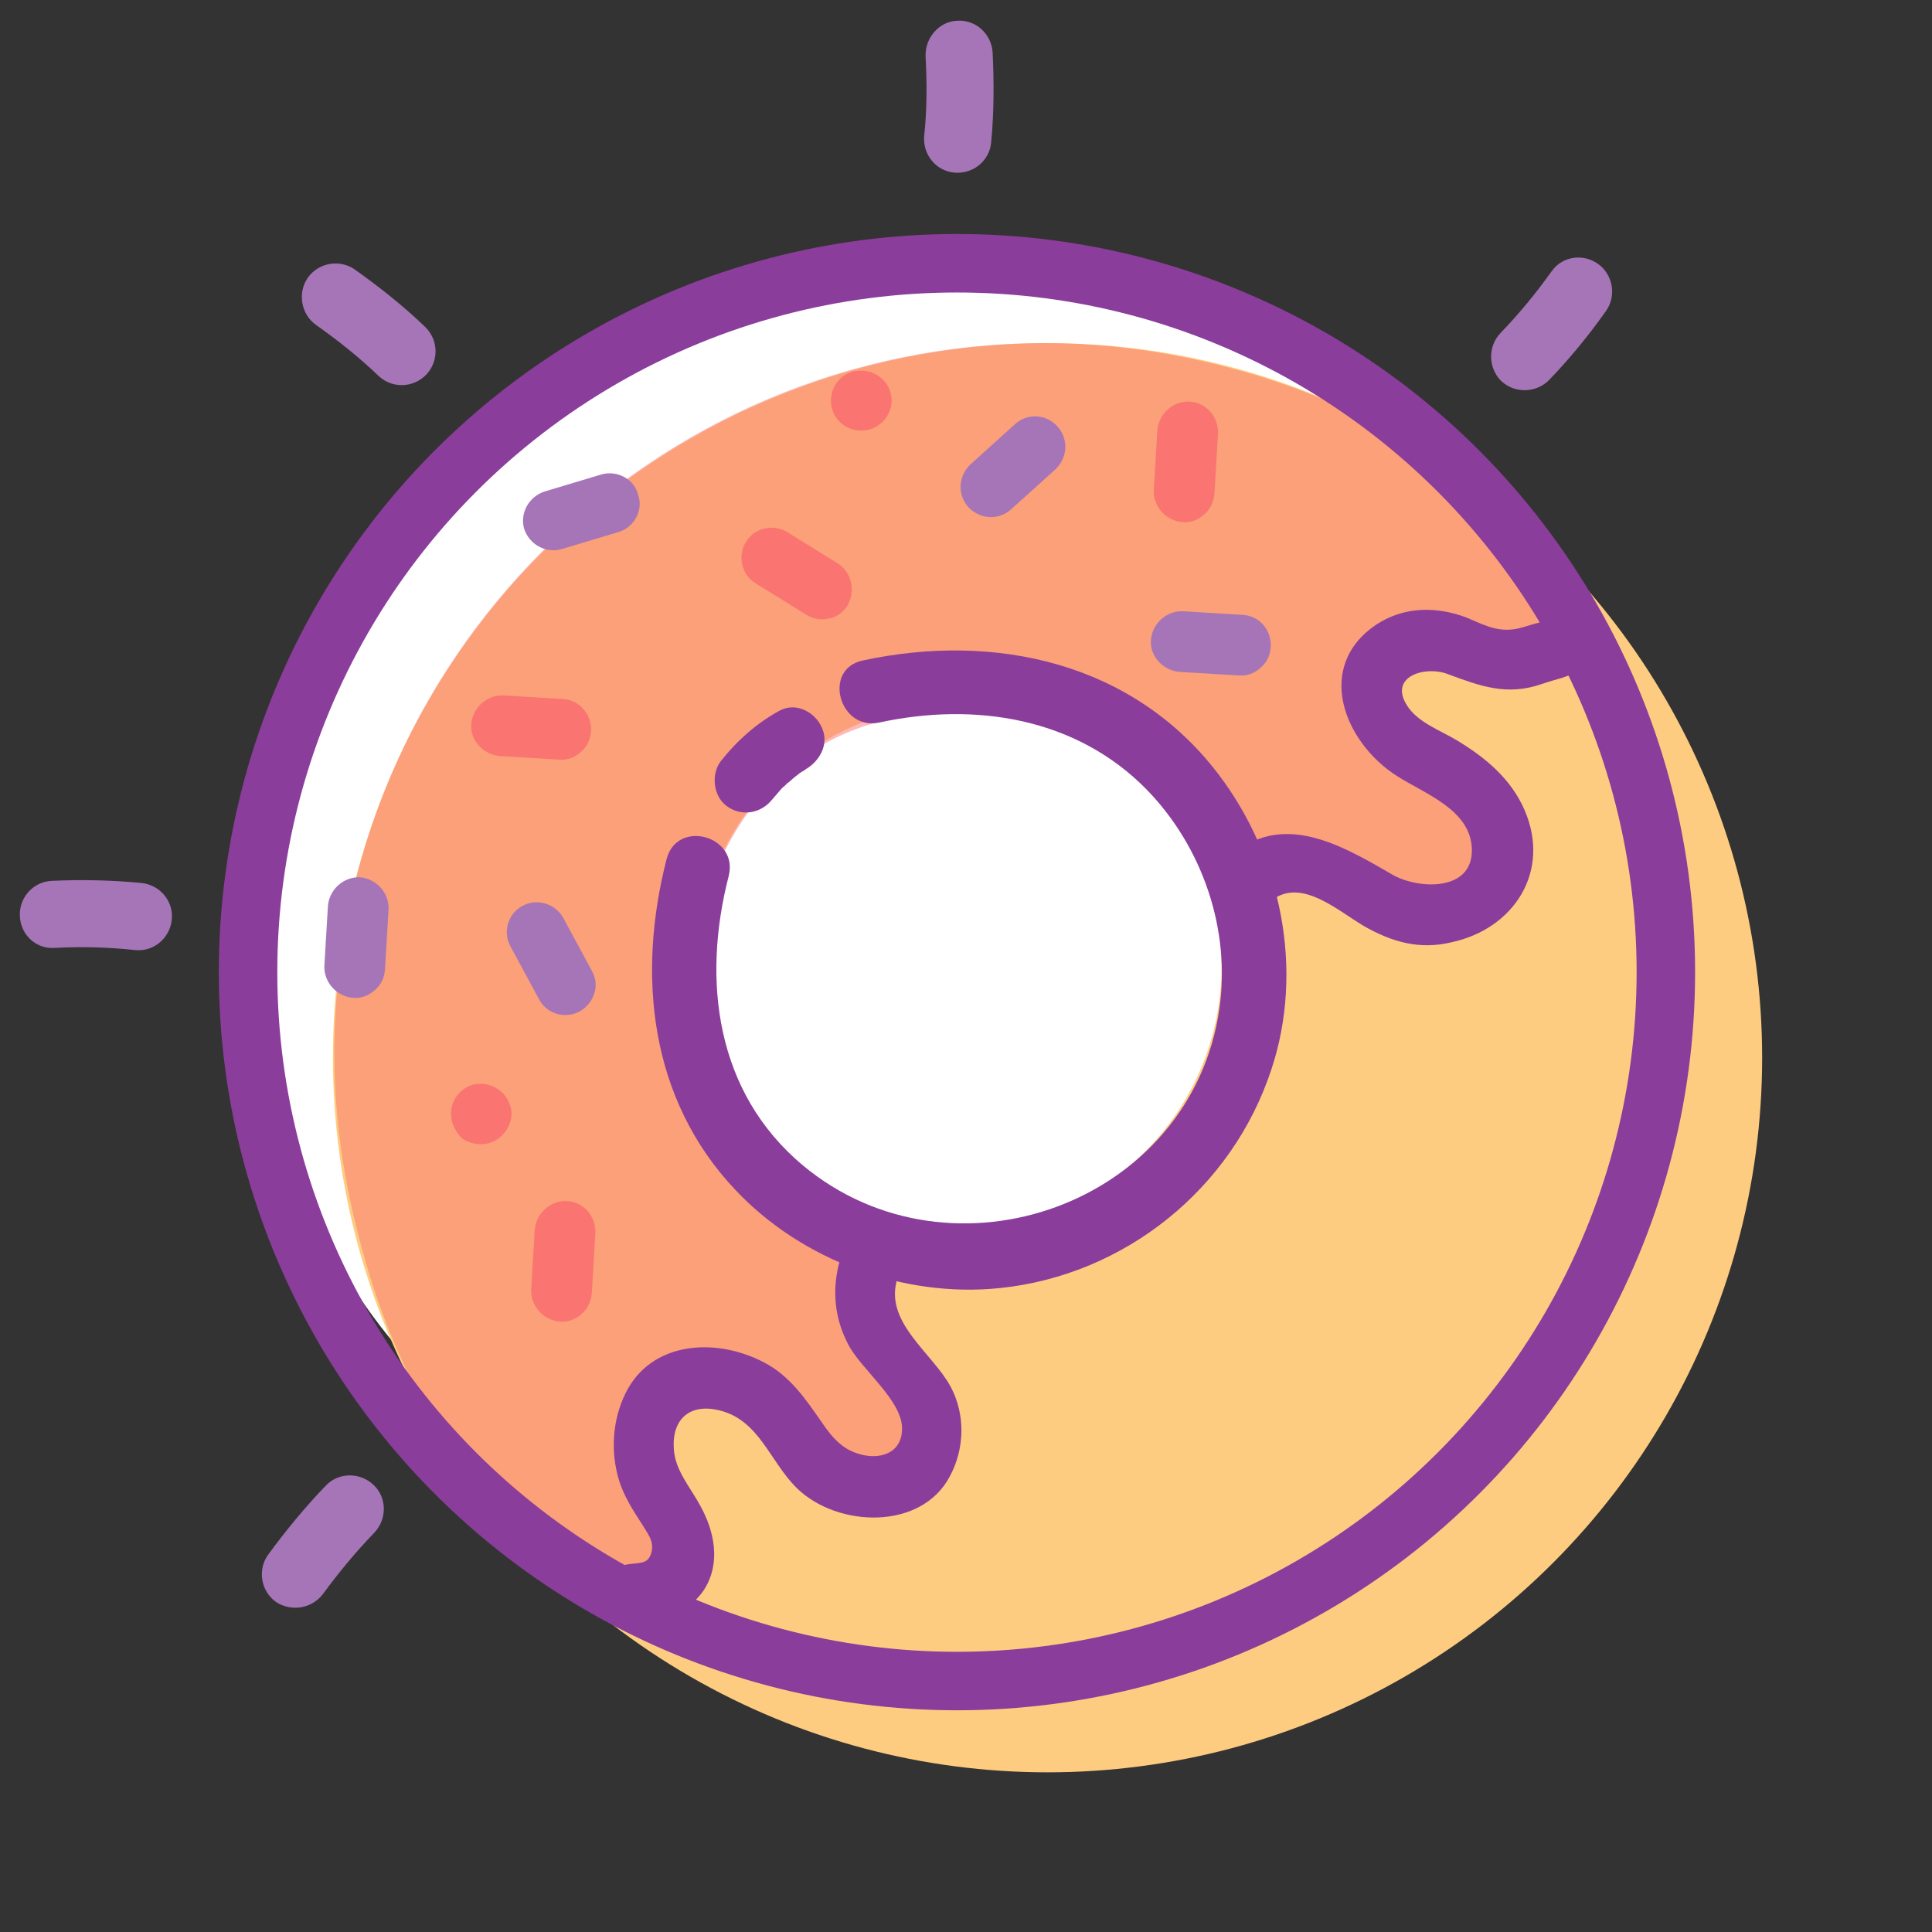 <?xml version="1.0" encoding="UTF-8" standalone="no" ?>
<!DOCTYPE svg PUBLIC "-//W3C//DTD SVG 1.1//EN" "http://www.w3.org/Graphics/SVG/1.1/DTD/svg11.dtd">
<svg xmlns="http://www.w3.org/2000/svg" xmlns:xlink="http://www.w3.org/1999/xlink" version="1.1" width="512" height="512" viewBox="0 0 512 512" xml:space="preserve">
<rect x="0" y="0" width="512" height="512" fill="#333333" stroke="none"/>
<desc>Created with Fabric.js 3.6.3</desc>
<defs>
</defs>
<g transform="matrix(1 0 0 1 243 255)"  >
<path style="stroke: rgb(255,255,255); stroke-width: 300; stroke-dasharray: none; stroke-linecap: round; stroke-dashoffset: 0; stroke-linejoin: round; stroke-miterlimit: 10; fill: none; fill-rule: nonzero; opacity: 1;"  transform=" translate(-243, -255)" d="M 242.7 255 L 243.3 255" stroke-linecap="round" />
</g>
<g transform="matrix(1 0 0 1 216 244)"  >
<path style="stroke: rgb(255,255,255); stroke-width: 300; stroke-dasharray: none; stroke-linecap: round; stroke-dashoffset: 0; stroke-linejoin: round; stroke-miterlimit: 10; fill: none; fill-rule: nonzero; opacity: 1;"  transform=" translate(-216, -244)" d="M 215.7 244 L 216.3 244" stroke-linecap="round" />
</g>
<g transform="matrix(1 0 0 1 248 227)"  >
<path style="stroke: rgb(255,255,255); stroke-width: 300; stroke-dasharray: none; stroke-linecap: round; stroke-dashoffset: 0; stroke-linejoin: round; stroke-miterlimit: 10; fill: none; fill-rule: nonzero; opacity: 1;"  transform=" translate(-248, -227)" d="M 247.7 227 L 248.3 227" stroke-linecap="round" />
</g>
<g transform="matrix(1 0 0 1 225 232)"  >
<path style="stroke: rgb(255,255,255); stroke-width: 300; stroke-dasharray: none; stroke-linecap: round; stroke-dashoffset: 0; stroke-linejoin: round; stroke-miterlimit: 10; fill: none; fill-rule: nonzero; opacity: 1;"  transform=" translate(-225, -232)" d="M 224.7 232 L 225.3 232" stroke-linecap="round" />
</g>
<g transform="matrix(1 0 0 1 270 237)"  >
<path style="stroke: rgb(255,255,255); stroke-width: 300; stroke-dasharray: none; stroke-linecap: round; stroke-dashoffset: 0; stroke-linejoin: round; stroke-miterlimit: 10; fill: none; fill-rule: nonzero; opacity: 1;"  transform=" translate(-270, -237)" d="M 269.7 237 L 270.3 237" stroke-linecap="round" />
</g>
<g transform="matrix(1 0 0 1 269 227)"  >
<path style="stroke: rgb(255,255,255); stroke-width: 300; stroke-dasharray: none; stroke-linecap: round; stroke-dashoffset: 0; stroke-linejoin: round; stroke-miterlimit: 10; fill: none; fill-rule: nonzero; opacity: 1;"  transform=" translate(-269, -227)" d="M 268.7 227 L 269.3 227" stroke-linecap="round" />
</g>
<g transform="matrix(1 0 0 1 234 253)"  >
<path style="stroke: rgb(255,255,255); stroke-width: 300; stroke-dasharray: none; stroke-linecap: round; stroke-dashoffset: 0; stroke-linejoin: round; stroke-miterlimit: 10; fill: none; fill-rule: nonzero; opacity: 1;"  transform=" translate(-234, -253)" d="M 233.7 253 L 234.3 253" stroke-linecap="round" />
</g>
<g transform="matrix(1 0 0 1 235 260)"  >
<path style="stroke: rgb(255,255,255); stroke-width: 300; stroke-dasharray: none; stroke-linecap: round; stroke-dashoffset: 0; stroke-linejoin: round; stroke-miterlimit: 10; fill: none; fill-rule: nonzero; opacity: 1;"  transform=" translate(-235, -260)" d="M 234.7 260 L 235.3 260" stroke-linecap="round" />
</g>
<g transform="matrix(1 0 0 1 233 261)"  >
<path style="stroke: rgb(255,255,255); stroke-width: 300; stroke-dasharray: none; stroke-linecap: round; stroke-dashoffset: 0; stroke-linejoin: round; stroke-miterlimit: 10; fill: none; fill-rule: nonzero; opacity: 1;"  transform=" translate(-233, -261)" d="M 232.7 261 L 233.3 261" stroke-linecap="round" />
</g>
<g transform="matrix(1 0 0 1 220 260)"  >
<path style="stroke: rgb(255,255,255); stroke-width: 300; stroke-dasharray: none; stroke-linecap: round; stroke-dashoffset: 0; stroke-linejoin: round; stroke-miterlimit: 10; fill: none; fill-rule: nonzero; opacity: 1;"  transform=" translate(-220, -260)" d="M 219.7 260 L 220.3 260" stroke-linecap="round" />
</g>
<g transform="matrix(1.89 0 0 1.89 255.4 256.4)"  >
<g style=""   >
		<g transform="matrix(1 0 0 1 11.75 12.65)" id="lower_circle"  >
<circle style="stroke: none; stroke-width: 1; stroke-dasharray: none; stroke-linecap: butt; stroke-dashoffset: 0; stroke-linejoin: miter; stroke-miterlimit: 4; fill: rgb(253,204,128); fill-rule: nonzero; opacity: 1;"  cx="0" cy="0" r="100.2" />
</g>
		<g transform="matrix(1 0 0 1 -0.65 -0.15)" id="inner_circle"  >
<circle style="stroke: none; stroke-width: 1; stroke-dasharray: none; stroke-linecap: butt; stroke-dashoffset: 0; stroke-linejoin: miter; stroke-miterlimit: 4; fill: rgb(255,255,255); fill-rule: nonzero; opacity: 1;"  cx="0" cy="0" r="36.8" />
</g>
		<g transform="matrix(1 0 0 1 -0.99 1.8)" id="upper_frosting"  >
<path style="stroke: none; stroke-width: 1; stroke-dasharray: none; stroke-linecap: butt; stroke-dashoffset: 0; stroke-linejoin: miter; stroke-miterlimit: 4; fill: rgb(250,116,113); fill-rule: nonzero; opacity: 0.5;"  transform=" translate(-149.06, -16.15)" d="M 108.7 105.5 c -6.6 0.3 -31.9 -13.4 -42.4 -49.5 c -1.9 -6.6 -4.5 -16.8 -4.5 -29.6 c 0 -55 44.6 -99.6 99.6 -99.6 c 13.1 0 23.5 2.7 29.6 4.5 c 34.4 10.4 48 34.1 44.9 40.5 s -10.6 -3.4 -22.9 -2.5 c -1.4 0.1 -4.2 4 -4.2 6.2 c 0 7.2 13.5 12.7 14.6 15.9 c 1.7 5 3.4 6.2 2.3 9.5 c -1.5 4.8 -2.9 3.6 -5.2 5.9 c -0.9 0.9 -5.6 0.7 -16.6 -1.7 c -5.9 -1.3 -18 -11.2 -18 -11.4 c 0 -0.4 -16.2 -13.3 -30.2 -14.8 c -6.6 -0.7 -28.1 -2.8 -39.2 19.2 c -0.5 1.1 -4.4 20 -4.2 22.5 c 0.9 11.9 7 24.7 12.1 27.5 c 11.7 6.4 12.9 14.7 12.8 14.4 c -0.1 -0.4 7.8 14.7 8.2 17.3 c 0.3 2.1 -0.8 7.4 -3.7 8.7 c -3.5 1.5 -7.7 -1.7 -8.4 -2.1 c -0.8 -0.5 -10.7 -16.3 -19.5 -13.1 c -0.8 0.3 -6 3.7 -7.6 5 c -0.3 0.2 4.8 15.4 5.6 18.5 c 0.5 1.8 -2.3 8.7 -3.1 8.7 z" stroke-linecap="round" />
</g>
		<g transform="matrix(1 0 0 1 -14.36 -79.49)" id="sprinkles"  >
<path style="stroke: none; stroke-width: 1; stroke-dasharray: none; stroke-linecap: butt; stroke-dashoffset: 0; stroke-linejoin: miter; stroke-miterlimit: 4; fill: rgb(250,116,113); fill-rule: nonzero; opacity: 1;"  transform=" translate(-135.69, 65.14)" d="M 135.1 -69.3 h -0.2 c -2.3 0.4 -3.8 2.6 -3.4 4.9 c 0.4 2.3 2.6 3.8 4.9 3.4 c 0.8 -0.1 1.5 -0.5 2.1 -1 c 1 -0.9 1.6 -2.3 1.4 -3.7 c -0.3 -2.3 -2.5 -3.9 -4.8 -3.6 z" stroke-linecap="round" />
</g>
		<g transform="matrix(1 0 0 1 31.15 -70.89)" id="sprinkles"  >
<path style="stroke: none; stroke-width: 1; stroke-dasharray: none; stroke-linecap: butt; stroke-dashoffset: 0; stroke-linejoin: miter; stroke-miterlimit: 4; fill: rgb(250,116,113); fill-rule: nonzero; opacity: 1;"  transform=" translate(-181.2, 56.54)" d="M 181.7 -65 c -2.3 -0.1 -4.3 1.7 -4.5 4 l -0.5 8.4 c -0.1 2.3 1.7 4.3 4 4.5 c 1.2 0.1 2.2 -0.3 3.1 -1.1 c 0.8 -0.7 1.3 -1.7 1.4 -2.9 l 0.5 -8.4 c 0.1 -2.4 -1.7 -4.4 -4 -4.5 z" stroke-linecap="round" />
</g>
		<g transform="matrix(1 0 0 1 -56.15 41.21)" id="sprinkles"  >
<path style="stroke: none; stroke-width: 1; stroke-dasharray: none; stroke-linecap: butt; stroke-dashoffset: 0; stroke-linejoin: miter; stroke-miterlimit: 4; fill: rgb(250,116,113); fill-rule: nonzero; opacity: 1;"  transform=" translate(-93.9, -55.56)" d="M 94.4 47.1 c -2.3 -0.1 -4.3 1.7 -4.5 4 l -0.5 8.4 c -0.1 2.3 1.7 4.3 4 4.5 c 1.2 0.1 2.2 -0.3 3.1 -1.1 c 0.8 -0.7 1.3 -1.7 1.4 -2.9 l 0.5 -8.4 c 0.1 -2.4 -1.7 -4.4 -4 -4.5 z" stroke-linecap="round" />
</g>
		<g transform="matrix(1 0 0 1 -85.15 -4.19)" id="sprinkles"  >
<path style="stroke: none; stroke-width: 1; stroke-dasharray: none; stroke-linecap: butt; stroke-dashoffset: 0; stroke-linejoin: miter; stroke-miterlimit: 4; fill: rgb(165,117,183); fill-rule: nonzero; opacity: 1;"  transform=" translate(-64.9, -10.16)" d="M 65.4 1.7 c -2.3 -0.1 -4.3 1.7 -4.5 4 l -0.5 8.4 c -0.1 2.3 1.7 4.3 4 4.5 c 1.2 0.1 2.2 -0.3 3.1 -1.1 s 1.3 -1.7 1.4 -2.9 l 0.5 -8.4 c 0.1 -2.3 -1.7 -4.3 -4 -4.5 z" stroke-linecap="round" />
</g>
		<g transform="matrix(1 0 0 1 6.9 -70.22)" id="sprinkles"  >
<path style="stroke: none; stroke-width: 1; stroke-dasharray: none; stroke-linecap: butt; stroke-dashoffset: 0; stroke-linejoin: miter; stroke-miterlimit: 4; fill: rgb(165,117,183); fill-rule: nonzero; opacity: 1;"  transform=" translate(-156.95, 55.87)" d="M 157.2 -61.8 l -6.2 5.6 c -1.7 1.6 -1.9 4.2 -0.3 6 c 1.6 1.7 4.2 1.9 6 0.3 l 6.2 -5.6 c 1.7 -1.6 1.9 -4.2 0.3 -6 s -4.3 -1.9 -6 -0.3 z" stroke-linecap="round" />
</g>
		<g transform="matrix(1 0 0 1 -60.66 -33.64)" id="sprinkles"  >
<path style="stroke: none; stroke-width: 1; stroke-dasharray: none; stroke-linecap: butt; stroke-dashoffset: 0; stroke-linejoin: miter; stroke-miterlimit: 4; fill: rgb(250,116,113); fill-rule: nonzero; opacity: 1;"  transform=" translate(-89.39, 19.29)" d="M 93.8 -23.3 l -8.3 -0.5 c -2.3 -0.1 -4.3 1.7 -4.5 4 s 1.7 4.3 4 4.5 l 8.3 0.5 c 1.2 0.1 2.2 -0.3 3.1 -1.1 c 0.8 -0.7 1.3 -1.7 1.4 -2.9 c 0.1 -2.4 -1.7 -4.4 -4 -4.5 z" stroke-linecap="round" />
</g>
		<g transform="matrix(1 0 0 1 34.64 -45.44)" id="sprinkles"  >
<path style="stroke: none; stroke-width: 1; stroke-dasharray: none; stroke-linecap: butt; stroke-dashoffset: 0; stroke-linejoin: miter; stroke-miterlimit: 4; fill: rgb(165,117,183); fill-rule: nonzero; opacity: 1;"  transform=" translate(-184.69, 31.09)" d="M 189.1 -35.1 l -8.3 -0.5 c -2.3 -0.1 -4.3 1.7 -4.5 4 s 1.7 4.3 4 4.5 l 8.3 0.5 c 1.2 0.1 2.2 -0.3 3.1 -1.1 s 1.3 -1.7 1.4 -2.9 c 0.1 -2.4 -1.6 -4.4 -4 -4.5 z" stroke-linecap="round" />
</g>
		<g transform="matrix(1 0 0 1 -23.43 -55.24)" id="sprinkles"  >
<path style="stroke: none; stroke-width: 1; stroke-dasharray: none; stroke-linecap: butt; stroke-dashoffset: 0; stroke-linejoin: miter; stroke-miterlimit: 4; fill: rgb(250,116,113); fill-rule: nonzero; opacity: 1;"  transform=" translate(-126.62, 40.89)" d="M 132.4 -42.3 l -7.1 -4.4 c -2 -1.2 -4.6 -0.6 -5.8 1.4 c -1.2 2 -0.6 4.6 1.4 5.8 l 7.1 4.4 c 1 0.6 2.1 0.8 3.2 0.5 c 1.1 -0.2 2 -0.9 2.6 -1.9 c 1.1 -2 0.5 -4.6 -1.4 -5.8 z" stroke-linecap="round" />
</g>
		<g transform="matrix(1 0 0 1 -57.84 -1.24)" id="sprinkles"  >
<path style="stroke: none; stroke-width: 1; stroke-dasharray: none; stroke-linecap: butt; stroke-dashoffset: 0; stroke-linejoin: miter; stroke-miterlimit: 4; fill: rgb(165,117,183); fill-rule: nonzero; opacity: 1;"  transform=" translate(-92.21, -13.11)" d="M 88.2 5.7 c -2.1 1.1 -2.8 3.7 -1.7 5.7 l 4 7.4 c 1.1 2.1 3.7 2.8 5.7 1.7 c 1.1 -0.6 1.8 -1.6 2.1 -2.7 c 0.3 -1 0.1 -2.1 -0.4 -3 l -4 -7.4 c -1.1 -2 -3.7 -2.8 -5.7 -1.7 z" stroke-linecap="round" />
</g>
		<g transform="matrix(1 0 0 1 82.43 -90.25)"  >
<path style="stroke: none; stroke-width: 1; stroke-dasharray: none; stroke-linecap: butt; stroke-dashoffset: 0; stroke-linejoin: miter; stroke-miterlimit: 4; fill: rgb(165,117,183); fill-rule: nonzero; opacity: 1;"  transform=" translate(-232.48, 75.9)" d="M 232.5 -83.3 c -2.2 3.1 -4.6 6 -7.2 8.7 c -1.8 1.9 -1.7 4.9 0.1 6.7 c 1.9 1.8 4.9 1.7 6.7 -0.1 c 2.9 -3 5.6 -6.3 8 -9.7 c 1.5 -2.1 1 -5.1 -1.1 -6.6 s -5 -1.1 -6.5 1 z" stroke-linecap="round" />
</g>
		<g transform="matrix(1 0 0 1 -0.69 -122.1)"  >
<path style="stroke: none; stroke-width: 1; stroke-dasharray: none; stroke-linecap: butt; stroke-dashoffset: 0; stroke-linejoin: miter; stroke-miterlimit: 4; fill: rgb(165,117,183); fill-rule: nonzero; opacity: 1;"  transform=" translate(-149.36, 107.75)" d="M 144.7 -113.4 c 0.2 3.7 0.2 7.5 -0.2 11.2 c -0.2 2.6 1.7 4.9 4.3 5.1 c 2.6 0.2 4.9 -1.7 5.1 -4.3 c 0.4 -4.2 0.4 -8.4 0.2 -12.6 c -0.2 -2.6 -2.4 -4.6 -5 -4.4 c -2.5 0.1 -4.5 2.4 -4.4 5 z" stroke-linecap="round" />
</g>
		<g transform="matrix(1 0 0 1 -83.44 -90.19)"  >
<path style="stroke: none; stroke-width: 1; stroke-dasharray: none; stroke-linecap: butt; stroke-dashoffset: 0; stroke-linejoin: miter; stroke-miterlimit: 4; fill: rgb(165,117,183); fill-rule: nonzero; opacity: 1;"  transform=" translate(-66.61, 75.84)" d="M 59.3 -75.7 c 3.1 2.2 6 4.5 8.7 7.1 c 1.9 1.8 4.9 1.7 6.7 -0.2 s 1.7 -4.9 -0.2 -6.7 c -3 -2.9 -6.3 -5.5 -9.8 -8 c -2.1 -1.5 -5.1 -1 -6.6 1.1 s -1 5.2 1.2 6.7 z" stroke-linecap="round" />
</g>
		<g transform="matrix(1 0 0 1 -121.69 -7.33)"  >
<path style="stroke: none; stroke-width: 1; stroke-dasharray: none; stroke-linecap: butt; stroke-dashoffset: 0; stroke-linejoin: miter; stroke-miterlimit: 4; fill: rgb(165,117,183); fill-rule: nonzero; opacity: 1;"  transform=" translate(-28.36, -7.02)" d="M 22.6 11.6 c 3.7 -0.2 7.5 -0.1 11.2 0.3 c 2.6 0.3 4.9 -1.6 5.2 -4.2 s -1.6 -4.9 -4.2 -5.2 c -4.2 -0.4 -8.4 -0.5 -12.6 -0.3 c -2.6 0.1 -4.6 2.3 -4.5 4.9 c 0.1 2.7 2.3 4.7 4.9 4.5 z" stroke-linecap="round" />
</g>
		<g transform="matrix(1 0 0 1 -89.86 80.49)"  >
<path style="stroke: none; stroke-width: 1; stroke-dasharray: none; stroke-linecap: butt; stroke-dashoffset: 0; stroke-linejoin: miter; stroke-miterlimit: 4; fill: rgb(165,117,183); fill-rule: nonzero; opacity: 1;"  transform=" translate(-60.19, -94.84)" d="M 60.2 102.2 c 2.2 -3 4.6 -5.9 7.2 -8.6 c 1.8 -1.9 1.8 -4.9 -0.1 -6.7 c -1.9 -1.8 -4.9 -1.8 -6.7 0.1 c -2.9 3 -5.6 6.3 -8.1 9.7 c -1.5 2.1 -1 5.1 1.1 6.6 c 2.1 1.4 5 1 6.6 -1.1 z" stroke-linecap="round" />
</g>
		<g transform="matrix(1 0 0 1 -0.95 0.65)"  >
<circle style="stroke: rgb(138,61,155); stroke-width: 8.2; stroke-dasharray: none; stroke-linecap: butt; stroke-dashoffset: 0; stroke-linejoin: miter; stroke-miterlimit: 10; fill: none; fill-rule: nonzero; opacity: 1;"  cx="0" cy="0" r="99.4" />
</g>
		<g transform="matrix(1 0 0 1 62.26 -27.13)" id="side_swirl"  >
<path style="stroke: none; stroke-width: 1; stroke-dasharray: none; stroke-linecap: butt; stroke-dashoffset: 0; stroke-linejoin: miter; stroke-miterlimit: 4; fill: rgb(138,61,155); fill-rule: nonzero; opacity: 1;"  transform=" translate(-212.31, 12.78)" d="M 192.5 5.6 c 4.2 -4.4 9.6 0.5 13.6 2.9 c 4 2.3 7.9 3.4 12.4 2.3 c 8.7 -1.9 13.9 -9.9 10.2 -18.5 c -1.9 -4.4 -5.5 -7.4 -9.5 -9.8 c -2.3 -1.4 -5.5 -2.5 -7 -4.9 c -2.6 -4.1 2.6 -5.6 5.7 -4.4 c 4.6 1.7 8.3 3.1 13.2 1.4 c 3.5 -1.2 7.6 -1.6 8.2 -6.1 c 0.7 -5.3 -7.4 -7.6 -8.1 -2.2 c -0.1 0.2 -0.1 0.5 -0.2 0.7 c 0.8 -0.6 1.7 -1.3 2.5 -1.9 c -1.6 0.6 -3.3 1 -4.9 1.5 c -3.2 1 -5.2 -0.1 -8 -1.3 c -4.2 -1.6 -8.7 -1.6 -12.6 0.9 c -8.9 5.9 -4.6 16.6 2.8 21.3 c 3.9 2.5 10.3 4.7 10.5 10.2 c 0.2 6.1 -7.6 5.7 -11.2 3.6 c -7.7 -4.5 -16.2 -9.3 -23.7 -1.6 c -3.6 3.9 2.3 9.8 6.1 5.9 z" stroke-linecap="round" />
</g>
		<g transform="matrix(1 0 0 1 -25.59 65.42)" id="side_swirl"  >
<path style="stroke: none; stroke-width: 1; stroke-dasharray: none; stroke-linecap: butt; stroke-dashoffset: 0; stroke-linejoin: miter; stroke-miterlimit: 4; fill: rgb(138,61,155); fill-rule: nonzero; opacity: 1;"  transform=" translate(-124.46, -79.77)" d="M 132.5 56.1 c -0.9 3.8 -0.5 7.5 1.3 11 c 1.8 3.6 7.8 8 7.6 12.1 c -0.1 3.1 -2.8 4.1 -5.5 3.5 s -4.2 -2.3 -5.7 -4.5 c -2.3 -3.3 -4.5 -6.6 -8.2 -8.5 c -6.7 -3.5 -15.8 -3 -19.4 4.4 c -1.8 3.7 -2.1 8.1 -0.9 12.1 c 0.7 2.3 2 4.3 3.3 6.3 c 0.7 1.2 1.6 2.2 1.3 3.7 c -0.4 1.7 -1.3 1.6 -3.1 1.8 c -5.3 0.6 -5.4 9 0 8.4 c 4 -0.5 8.2 -1.3 10.5 -4.9 c 2.3 -3.7 1.4 -8.1 -0.6 -11.7 c -1.4 -2.6 -3.5 -4.9 -3.7 -7.9 c -0.3 -4.2 2.2 -6.4 6.2 -5.5 c 5.8 1.3 7.2 7.2 11.1 11 c 5.7 5.5 17.4 5.9 21.4 -1.7 c 2.1 -3.9 2.2 -8.7 0.1 -12.6 c -2.5 -4.6 -9 -8.8 -7.6 -14.6 c 1.2 -5.4 -6.9 -7.7 -8.1 -2.4 z" stroke-linecap="round" />
</g>
		<g transform="matrix(1 0 0 1 0.77 0.36)" id="side_swirl"  >
<path style="stroke: none; stroke-width: 1; stroke-dasharray: none; stroke-linecap: butt; stroke-dashoffset: 0; stroke-linejoin: miter; stroke-miterlimit: 4; fill: rgb(138,61,155); fill-rule: nonzero; opacity: 1;"  transform=" translate(-150.82, -14.71)" d="M 138.2 -20 c 13.4 -2.9 27.6 -0.7 37.5 9.4 c 7.8 8 11.8 19.6 10.2 30.7 c -3.9 27.4 -37.5 39.4 -58.4 22 c -12.2 -10.2 -14.2 -25.9 -10.4 -40.6 c 1.4 -5.6 -7.2 -8 -8.7 -2.4 c -4.2 16.3 -2.4 33.7 9.6 46.4 c 9.3 9.9 23.6 15.2 37.1 13.8 c 17.5 -1.8 32.6 -13.9 38.1 -30.7 c 4.6 -13.9 1.4 -29.7 -7.4 -41.3 c -11.9 -15.7 -31.3 -20 -49.9 -16 c -5.7 1.2 -3.3 9.9 2.3 8.7 z" stroke-linecap="round" />
</g>
		<g transform="matrix(1 0 0 1 -53.62 -63.9)" id="side_swirl"  >
<path style="stroke: none; stroke-width: 1; stroke-dasharray: none; stroke-linecap: butt; stroke-dashoffset: 0; stroke-linejoin: miter; stroke-miterlimit: 4; fill: rgb(165,117,183); fill-rule: nonzero; opacity: 1;"  transform=" translate(-96.43, 49.55)" d="M 99.3 -54.8 l -8 2.4 c -2.2 0.7 -3.5 3 -2.9 5.2 c 0.7 2.2 3 3.5 5.2 2.9 l 8 -2.4 c 1.1 -0.3 2 -1.1 2.5 -2 s 0.7 -2.1 0.3 -3.2 c -0.5 -2.2 -2.9 -3.5 -5.1 -2.9 z" stroke-linecap="round" />
</g>
		<g transform="matrix(1 0 0 1 -67.65 20.54)" id="side_swirl"  >
<path style="stroke: none; stroke-width: 1; stroke-dasharray: none; stroke-linecap: butt; stroke-dashoffset: 0; stroke-linejoin: miter; stroke-miterlimit: 4; fill: rgb(250,116,113); fill-rule: nonzero; opacity: 1;"  transform=" translate(-82.4, -34.89)" d="M 81.8 30.7 h -0.2 c -3.2 0.6 -4.9 4.7 -1.8 7.7 c 2.1 1.2 4.1 0.8 5.4 -0.4 c 1 -0.9 1.6 -2.3 1.4 -3.7 c -0.4 -2.3 -2.5 -3.9 -4.8 -3.6 z" stroke-linecap="round" />
</g>
		<g transform="matrix(1 0 0 1 -27.22 -29.11)" id="side_swirl"  >
<path style="stroke: none; stroke-width: 1; stroke-dasharray: none; stroke-linecap: butt; stroke-dashoffset: 0; stroke-linejoin: miter; stroke-miterlimit: 4; fill: rgb(138,61,155); fill-rule: nonzero; opacity: 1;"  transform=" translate(-122.83, 14.76)" d="M 124.3 -21.7 c -3.2 1.7 -6.1 4.3 -8.3 7.1 c -1.4 1.8 -1.1 4.9 0.8 6.3 c 2 1.5 4.7 1.1 6.3 -0.8 c 0.4 -0.5 0.8 -0.9 1.2 -1.4 l 0.1 -0.1 c 0.2 -0.3 0.6 -0.5 0.8 -0.8 c 0.6 -0.4 1 -0.9 1.6 -1.3 c 0.3 -0.3 0.6 -0.4 0.9 -0.6 c 0.8 -0.5 -0.6 0.3 0.1 -0.1 c 2 -1.1 3.5 -3.6 2.3 -6 c -0.9 -2 -3.5 -3.5 -5.8 -2.3 z" stroke-linecap="round" />
</g>
</g>
</g>
</svg>